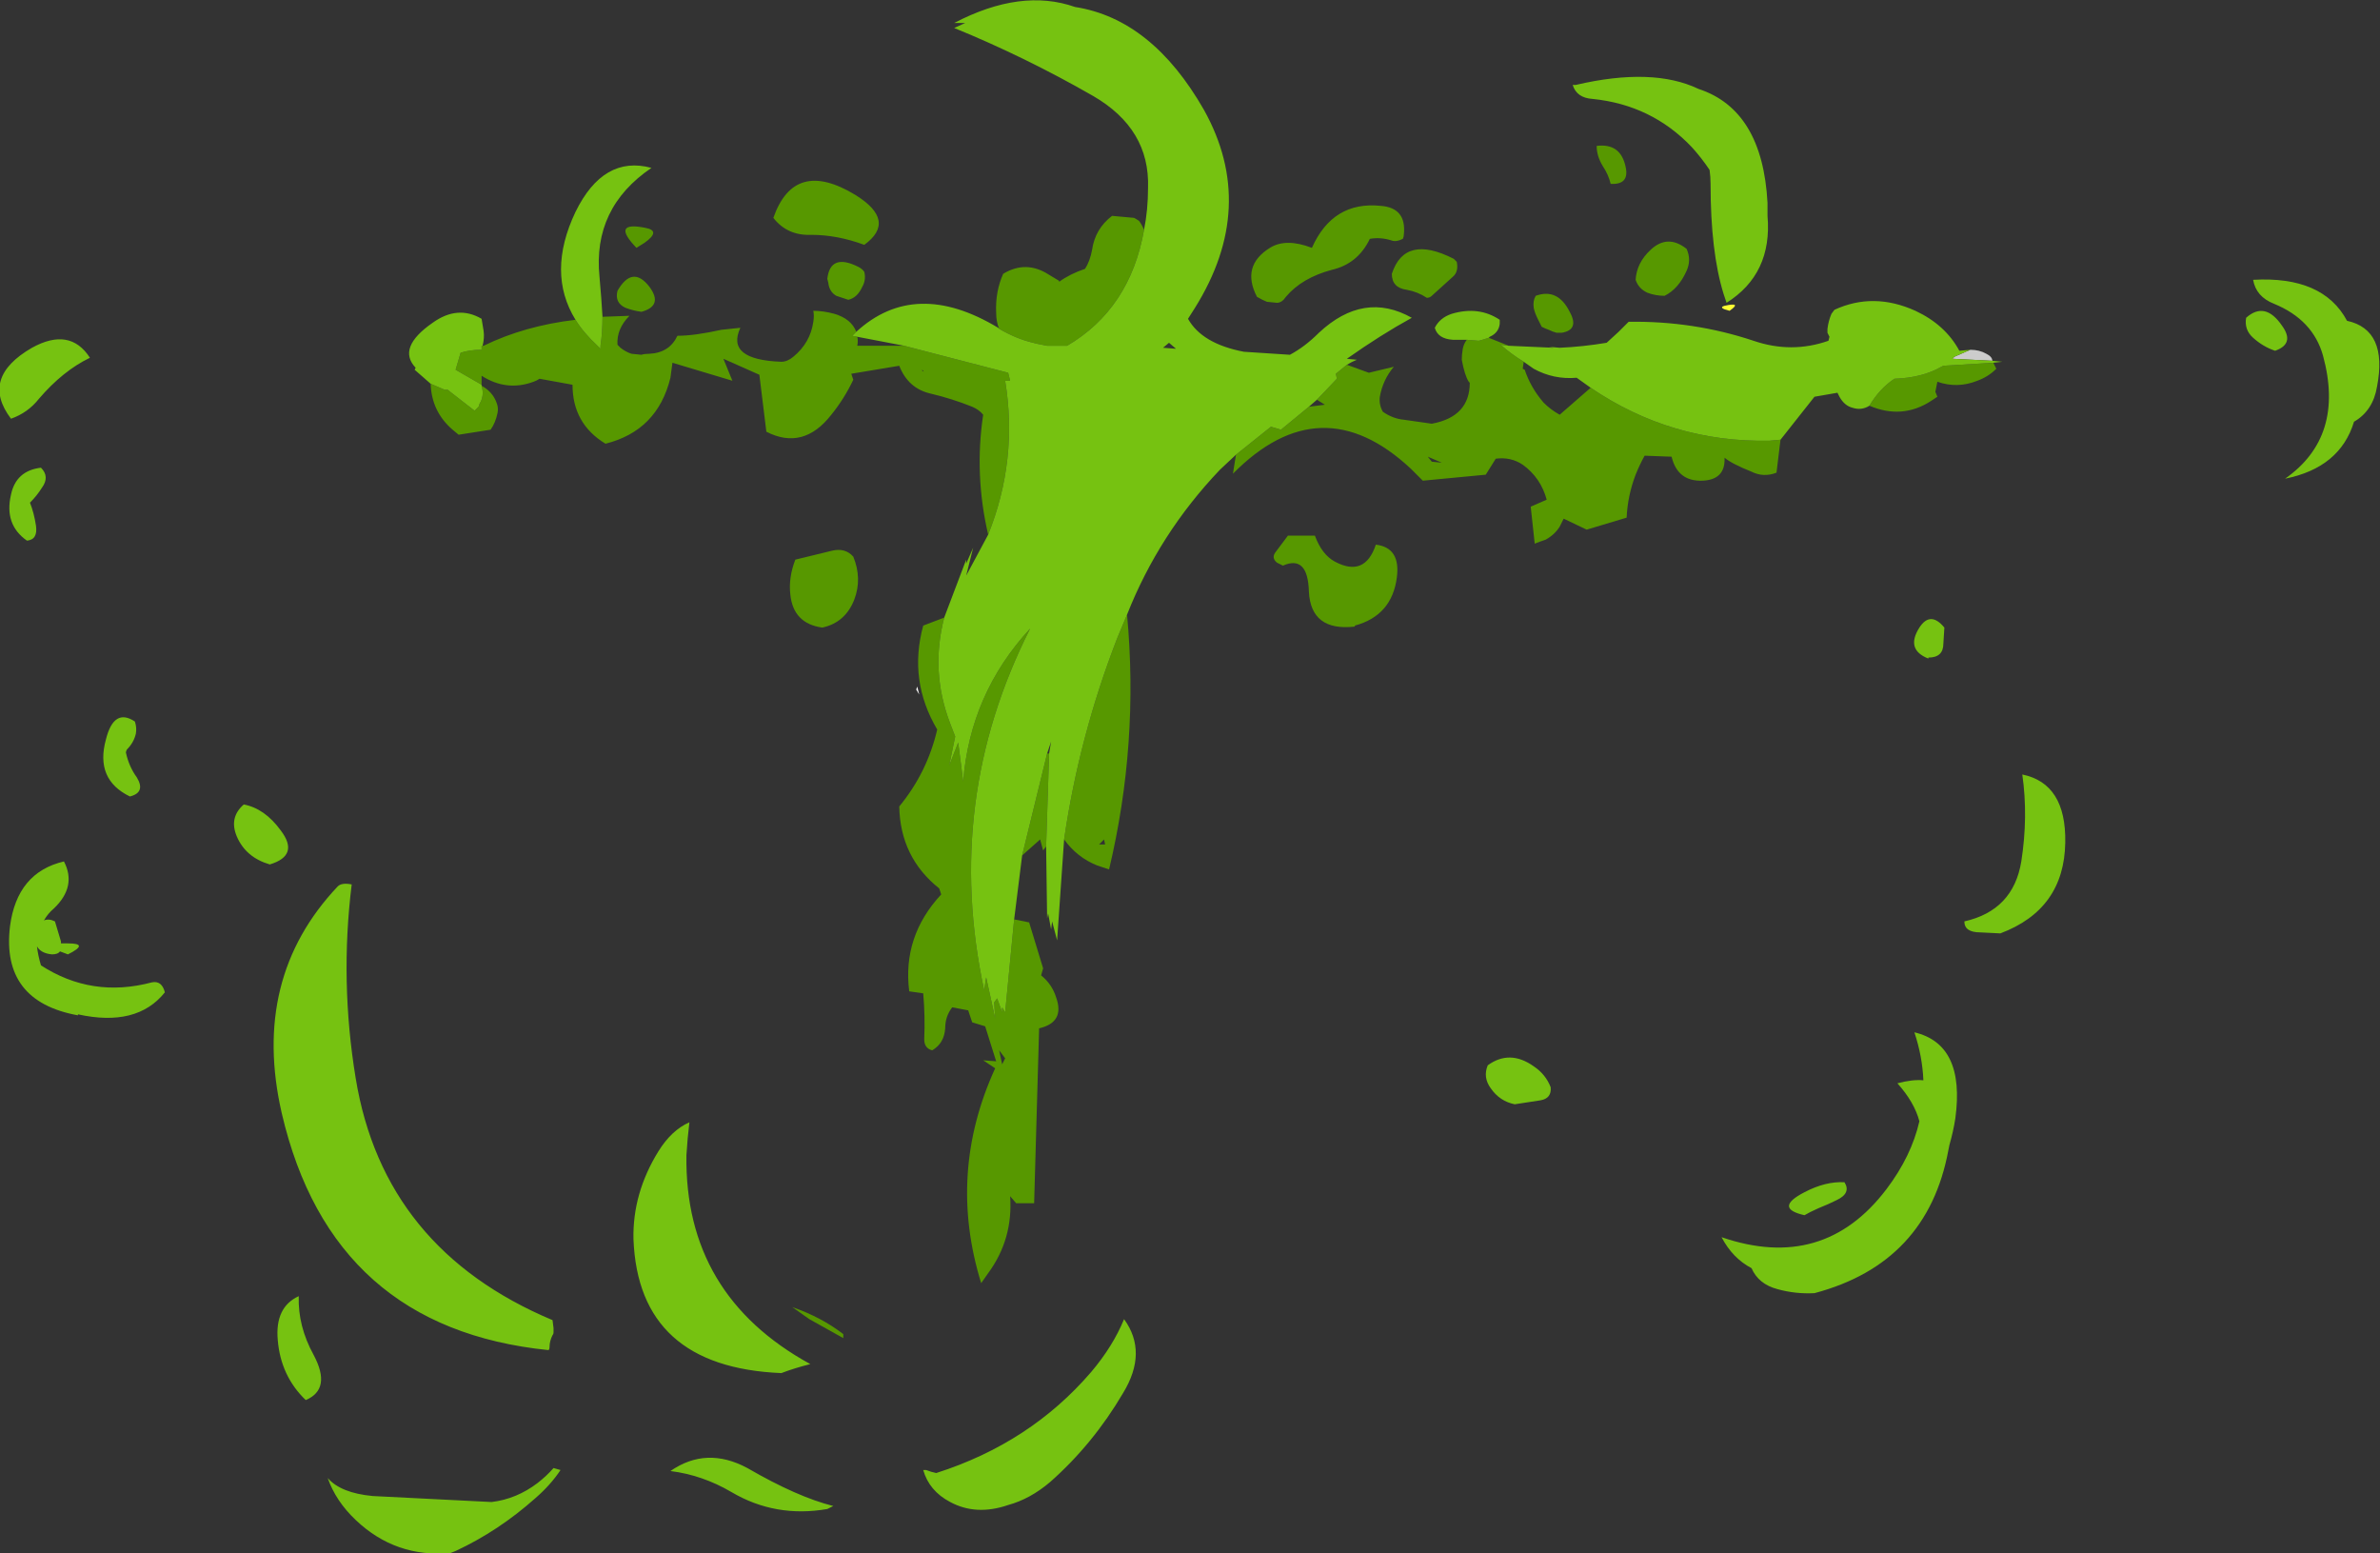 <?xml version="1.0" encoding="UTF-8" standalone="no"?>
<svg xmlns:ffdec="https://www.free-decompiler.com/flash" xmlns:xlink="http://www.w3.org/1999/xlink" ffdec:objectType="shape" height="77.7px" width="119.1px" xmlns="http://www.w3.org/2000/svg">
  <rect width="100%" height="100%" fill="#333333" stroke="none"/>
  <g transform="matrix(1.0, 0.0, 0.0, 1.0, 57.45, 17.5)">
    <path d="M-11.45 17.25 L-11.6 17.0 -11.55 16.85 -11.45 17.25" fill="#ffffff" fill-rule="evenodd" stroke="none"/>
    <path d="M41.15 0.0 Q41.6 0.0 41.95 0.2 42.25 0.35 42.25 0.55 L40.25 0.45 40.35 0.35 41.15 0.0" fill="#cccccc" fill-rule="evenodd" stroke="none"/>
    <path d="M28.85 -2.2 Q29.75 -2.4 29.1 -1.95 28.5 -2.1 28.85 -2.2" fill="#ffff33" fill-rule="evenodd" stroke="none"/>
    <path d="M9.95 0.75 L11.05 1.15 12.3 0.85 Q11.75 1.5 11.6 2.35 11.55 2.75 11.75 3.1 12.25 3.45 12.8 3.5 L14.2 3.7 Q16.1 3.35 16.1 1.65 L16.05 1.6 Q15.85 1.3 15.7 0.5 15.7 0.25 15.75 -0.05 15.8 -0.3 15.95 -0.5 L16.55 -0.45 Q16.75 -0.5 17.05 -0.6 L18.05 -0.2 17.65 -0.25 Q18.15 0.2 18.8 0.6 L18.75 0.95 18.85 1.0 Q19.15 1.9 19.8 2.65 20.15 3.0 20.6 3.25 L22.15 1.9 Q26.2 4.65 31.1 4.55 L31.65 4.5 31.45 6.15 Q30.8 6.4 30.2 6.1 29.2 5.7 28.85 5.4 28.9 6.5 27.75 6.55 26.5 6.6 26.2 5.35 L24.85 5.3 Q24.6 5.75 24.4 6.25 24.0 7.3 23.95 8.4 L21.95 9.0 20.8 8.45 20.6 8.85 Q20.35 9.25 19.9 9.5 19.6 9.6 19.35 9.7 L19.15 7.85 19.95 7.5 Q19.65 6.4 18.75 5.75 18.15 5.35 17.4 5.45 L16.9 6.25 13.75 6.55 13.15 5.95 Q8.65 1.75 4.25 6.2 L4.4 5.25 6.15 3.85 6.65 4.0 8.05 2.85 8.85 2.75 8.45 2.5 9.45 1.45 9.4 1.2 9.95 0.75 M42.3 0.65 L42.45 0.95 Q42.05 1.35 41.5 1.55 40.5 1.95 39.5 1.6 L39.4 2.1 39.5 2.35 39.2 2.55 Q37.75 3.5 36.1 2.8 36.6 1.95 37.35 1.45 38.75 1.4 39.7 0.85 L39.7 0.85 39.8 0.8 42.3 0.65 M-1.05 13.25 Q-0.45 19.7 -1.95 26.0 L-2.55 25.8 Q-3.55 25.4 -4.2 24.5 -3.45 19.35 -1.55 14.45 L-1.05 13.25 M-5.1 24.85 L-5.25 25.05 -5.4 24.5 -6.3 25.3 -5.05 20.2 -4.95 20.2 -5.1 24.85 M-6.7 28.5 L-5.95 28.65 -5.25 30.95 -5.35 31.3 Q-4.8 31.75 -4.6 32.4 -4.15 33.65 -5.45 33.95 L-5.7 42.7 -6.6 42.7 -6.9 42.35 Q-6.75 44.5 -8.0 46.2 L-8.35 46.7 Q-10.05 41.2 -7.65 35.95 L-8.25 35.55 -7.6 35.6 -8.15 33.85 -8.8 33.65 -9.0 33.05 -9.8 32.9 Q-10.15 33.35 -10.15 33.95 -10.2 34.7 -10.8 35.05 -11.2 34.95 -11.2 34.5 -11.15 33.35 -11.25 32.2 L-11.95 32.1 Q-12.3 29.35 -10.35 27.25 L-10.45 26.95 Q-12.4 25.4 -12.45 22.85 -11.05 21.15 -10.55 19.0 -12.0 16.55 -11.25 13.8 L-10.2 13.4 Q-10.9 16.1 -9.9 18.7 L-9.65 19.35 -9.95 20.8 -9.5 19.65 -9.25 21.6 Q-8.9 17.2 -5.9 13.95 -10.25 22.55 -8.2 32.05 L-8.1 31.4 -7.65 33.45 -7.7 32.65 -7.55 32.45 -7.3 33.15 -7.3 32.9 -7.15 33.15 -6.7 28.5 M-8.0 9.25 Q-8.7 6.25 -8.25 3.25 -8.45 3.0 -8.8 2.85 -9.8 2.45 -10.85 2.2 -12.0 1.95 -12.45 0.8 L-14.85 1.2 -14.75 1.5 Q-15.2 2.45 -15.85 3.25 -17.25 5.05 -19.1 4.1 L-19.45 1.25 -21.25 0.45 -20.8 1.55 -23.8 0.65 Q-23.85 1.05 -23.9 1.4 -24.55 4.05 -27.15 4.7 -28.8 3.7 -28.8 1.75 L-30.45 1.45 Q-30.6 1.55 -30.75 1.6 -32.1 2.1 -33.35 1.3 L-33.35 1.75 -34.65 1.0 -34.4 0.15 Q-33.95 0.0 -33.35 0.0 L-33.35 -0.2 -33.3 -0.2 -33.25 -0.2 Q-31.2 -1.2 -28.65 -1.5 -28.25 -0.85 -27.55 -0.2 L-27.4 -0.05 -27.4 -0.2 Q-27.3 -0.85 -27.3 -1.65 L-25.95 -1.7 Q-26.6 -1.05 -26.55 -0.25 L-26.4 -0.1 Q-26.15 0.1 -25.85 0.2 L-25.35 0.25 Q-25.2 0.2 -24.95 0.2 -23.95 0.15 -23.55 -0.7 -22.7 -0.7 -21.35 -1.0 L-20.4 -1.1 Q-21.15 0.5 -18.35 0.6 -18.05 0.6 -17.75 0.35 -16.9 -0.35 -16.75 -1.4 -16.7 -1.7 -16.75 -1.95 -16.25 -1.95 -15.7 -1.8 -14.85 -1.55 -14.6 -0.9 L-14.8 -0.7 -14.55 -0.65 Q-14.5 -0.45 -14.55 -0.2 L-12.2 -0.2 -11.05 0.1 -7.0 1.15 -6.9 1.55 -7.15 1.55 Q-6.5 5.5 -8.0 9.25 M-33.35 1.8 Q-32.8 2.1 -32.6 2.65 -32.5 2.9 -32.55 3.15 -32.65 3.65 -32.9 4.0 L-34.5 4.25 -34.8 4.0 Q-35.85 3.1 -35.9 1.7 L-35.2 2.0 -35.05 2.0 -33.7 3.05 -33.5 2.85 -33.45 2.7 Q-33.2 2.3 -33.35 1.8 M-7.45 -1.05 Q-7.6 -1.4 -7.6 -1.85 -7.65 -2.9 -7.25 -3.8 -6.1 -4.5 -4.95 -3.75 L-4.45 -3.45 -4.45 -3.4 Q-3.9 -3.8 -3.15 -4.05 -2.9 -4.45 -2.8 -5.0 -2.65 -6.05 -1.8 -6.7 L-0.7 -6.6 Q-0.6 -6.55 -0.45 -6.45 -0.3 -6.25 -0.2 -6.0 -0.9 -2.05 -4.05 -0.2 L-5.05 -0.2 -5.55 -0.3 -5.75 -0.35 Q-6.6 -0.55 -7.45 -1.05 M5.95 -2.4 Q5.7 -2.5 5.45 -2.65 4.65 -4.2 6.1 -5.1 6.9 -5.6 8.2 -5.1 9.25 -7.45 11.65 -7.2 12.95 -7.1 12.8 -5.75 12.8 -5.65 12.75 -5.55 12.45 -5.4 12.25 -5.45 11.65 -5.65 11.1 -5.55 10.5 -4.3 9.2 -4.0 7.7 -3.6 6.9 -2.65 6.7 -2.35 6.45 -2.35 L5.95 -2.4 M22.45 -10.2 Q23.65 -10.35 23.9 -9.15 24.1 -8.25 23.15 -8.3 23.05 -8.75 22.75 -9.2 22.45 -9.7 22.45 -10.2 M15.25 -3.65 L14.2 -2.7 Q14.1 -2.6 13.95 -2.6 13.5 -2.9 12.95 -3.0 12.2 -3.1 12.2 -3.8 12.85 -5.8 15.3 -4.55 L15.45 -4.4 Q15.55 -3.9 15.25 -3.65 M19.5 -1.55 Q19.35 -1.85 19.3 -2.1 19.25 -2.45 19.4 -2.7 20.5 -3.1 21.1 -1.9 21.6 -1.0 20.7 -0.85 L20.45 -0.85 Q20.25 -0.9 20.05 -1.0 19.9 -1.05 19.7 -1.15 L19.5 -1.55 M26.95 -3.95 Q26.55 -3.05 25.85 -2.7 25.4 -2.7 25.0 -2.85 24.55 -3.05 24.4 -3.5 24.45 -4.35 25.15 -5.0 26.0 -5.8 26.95 -5.05 27.2 -4.5 26.95 -3.95 M14.0 5.35 L14.2 5.6 14.7 5.65 14.0 5.35 M7.0 9.3 L8.35 9.3 Q8.7 10.25 9.35 10.6 10.85 11.4 11.4 9.75 12.65 9.9 12.45 11.4 12.2 13.3 10.35 13.8 L10.35 13.85 Q8.15 14.1 8.05 12.1 8.0 10.25 6.75 10.8 L6.45 10.65 Q6.15 10.4 6.4 10.1 L7.0 9.3 M-25.2 -5.35 Q-25.45 -5.2 -25.6 -5.1 -26.9 -6.45 -25.15 -6.1 -24.35 -5.95 -25.2 -5.35 M-26.55 -2.95 Q-25.8 -4.25 -24.95 -3.15 -24.25 -2.2 -25.35 -1.9 -25.75 -1.95 -26.15 -2.1 -26.7 -2.35 -26.55 -2.95 M-14.5 -4.15 Q-14.3 -4.05 -14.2 -3.9 -14.1 -3.5 -14.3 -3.15 -14.55 -2.6 -15.0 -2.5 -15.3 -2.6 -15.6 -2.7 -15.95 -2.9 -16.0 -3.35 L-16.05 -3.55 Q-15.9 -4.85 -14.5 -4.15 M-16.85 -5.75 Q-18.05 -5.7 -18.75 -6.6 -17.7 -9.6 -14.65 -7.75 -12.55 -6.45 -14.2 -5.25 -15.55 -5.75 -16.85 -5.75 M-11.3 1.0 L-11.3 1.05 Q-11.15 1.15 -11.3 1.0 M-17.65 10.5 L-15.8 10.05 Q-15.15 9.9 -14.75 10.35 -14.3 11.45 -14.7 12.5 -15.15 13.65 -16.3 13.9 -17.75 13.7 -17.9 12.25 -18.0 11.4 -17.65 10.5 M-2.15 24.75 L-2.2 24.5 -2.45 24.75 -2.15 24.75 M-15.25 49.45 L-16.95 48.5 -17.8 47.9 Q-16.35 48.4 -15.25 49.25 L-15.25 49.45 M-7.3 35.75 L-7.15 35.45 -7.45 35.05 -7.3 35.75" fill="#579800" fill-rule="evenodd" stroke="none"/>
    <path d="M-0.2 -6.0 Q0.0 -7.0 0.0 -8.1 0.1 -11.05 -2.75 -12.7 -6.15 -14.65 -9.7 -16.1 L-9.15 -16.35 -9.7 -16.35 Q-6.35 -18.1 -3.65 -17.15 0.2 -16.55 2.8 -12.0 5.5 -7.15 2.35 -2.1 L2.0 -1.55 Q2.7 -0.3 4.8 0.1 L7.1 0.25 Q7.85 -0.15 8.55 -0.85 10.8 -2.95 13.2 -1.6 11.65 -0.75 9.95 0.45 L10.45 0.5 Q10.2 0.6 9.95 0.75 L9.4 1.2 9.45 1.45 8.45 2.5 8.05 2.85 6.65 4.0 6.15 3.85 4.4 5.25 3.6 6.0 Q0.55 9.2 -1.05 13.25 L-1.55 14.45 Q-3.45 19.35 -4.2 24.5 L-4.55 29.55 -4.8 28.6 -4.85 29.0 -5.0 28.2 -5.05 28.45 -5.1 24.85 -4.95 20.2 -4.85 19.6 -5.05 20.2 -6.3 25.3 -6.7 28.5 -7.15 33.15 -7.3 32.9 -7.3 33.15 -7.55 32.45 -7.7 32.65 -7.65 33.45 -8.1 31.4 -8.2 32.05 Q-10.25 22.55 -5.9 13.95 -8.9 17.2 -9.25 21.6 L-9.5 19.65 -9.95 20.8 -9.65 19.35 -9.9 18.7 Q-10.9 16.1 -10.2 13.4 L-9.1 10.5 -9.1 10.7 -8.75 9.9 -9.1 11.3 -8.0 9.25 Q-6.5 5.5 -7.15 1.55 L-6.9 1.55 -7.0 1.15 -11.05 0.1 -12.2 -0.2 -14.55 -0.65 -14.8 -0.7 -14.6 -0.9 Q-11.65 -3.6 -7.5 -1.1 L-7.45 -1.05 Q-6.6 -0.55 -5.75 -0.35 L-5.55 -0.3 -5.05 -0.2 -4.05 -0.2 Q-0.9 -2.05 -0.2 -6.0 M15.95 -0.5 L15.25 -0.5 Q14.5 -0.55 14.35 -1.1 14.6 -1.6 15.2 -1.8 16.55 -2.2 17.6 -1.5 L17.6 -1.3 Q17.55 -0.85 17.1 -0.65 L17.05 -0.6 Q16.75 -0.5 16.55 -0.45 L15.95 -0.5 M18.05 -0.2 L20.3 -0.1 20.05 -0.15 20.6 -0.1 Q21.75 -0.15 22.95 -0.35 L23.55 -0.9 24.05 -1.4 Q27.3 -1.45 30.3 -0.45 32.2 0.2 34.05 -0.45 L34.1 -0.65 34.0 -0.85 Q34.0 -0.95 34.0 -1.05 34.05 -1.45 34.2 -1.8 L34.35 -2.0 Q36.3 -2.9 38.4 -1.95 39.9 -1.25 40.6 0.05 L41.15 0.0 40.35 0.35 40.25 0.45 42.25 0.55 42.75 0.6 42.3 0.65 39.8 0.8 39.7 0.85 39.7 0.85 Q38.75 1.4 37.35 1.45 36.6 1.95 36.1 2.8 35.7 3.05 35.25 2.9 34.85 2.8 34.6 2.35 L34.5 2.15 33.35 2.35 31.65 4.5 31.1 4.55 Q26.2 4.65 22.15 1.9 L21.45 1.4 Q20.3 1.5 19.3 0.95 L18.8 0.6 Q18.15 0.2 17.65 -0.25 L18.05 -0.2 M-33.35 1.75 L-33.35 1.8 Q-33.2 2.3 -33.45 2.7 L-33.5 2.85 -33.7 3.05 -35.05 2.0 -35.2 2.0 -35.9 1.7 -36.7 1.0 -36.65 0.9 Q-37.6 -0.1 -35.8 -1.35 -34.55 -2.25 -33.35 -1.55 -33.3 -1.25 -33.25 -0.95 -33.2 -0.6 -33.3 -0.2 L-33.35 -0.2 -33.35 0.0 Q-33.95 0.0 -34.4 0.15 L-34.65 1.0 -33.35 1.75 M-28.65 -1.5 Q-30.1 -3.85 -28.65 -6.9 -27.25 -9.75 -24.85 -9.1 -27.8 -7.1 -27.45 -3.65 -27.35 -2.55 -27.3 -1.65 -27.3 -0.85 -27.4 -0.2 L-27.4 -0.05 -27.55 -0.2 Q-28.25 -0.85 -28.65 -1.5 M1.05 -0.35 L0.75 -0.1 1.4 -0.05 1.05 -0.35 M21.4 -13.25 Q25.25 -14.15 27.55 -13.05 30.75 -12.0 31.0 -7.35 L31.0 -6.7 Q31.25 -3.8 28.95 -2.35 L28.8 -2.8 Q28.15 -4.9 28.15 -8.3 28.15 -8.65 28.1 -9.0 27.7 -9.6 27.2 -10.15 25.2 -12.25 22.25 -12.55 21.45 -12.6 21.25 -13.25 L21.4 -13.25 M55.3 -3.5 Q58.8 -3.7 60.0 -1.45 62.05 -1.0 61.5 1.85 61.3 3.05 60.35 3.6 59.65 5.9 56.9 6.45 59.9 4.35 58.8 0.3 58.3 -1.5 56.35 -2.3 55.45 -2.65 55.3 -3.5 M54.95 -1.6 Q55.9 -2.45 56.75 -1.2 57.4 -0.3 56.4 0.05 55.8 -0.15 55.3 -0.6 54.85 -1.0 54.95 -1.6 M39.85 13.9 L39.8 14.7 Q39.8 15.4 39.05 15.4 L39.05 15.45 Q37.9 15.0 38.6 13.9 39.15 13.05 39.85 13.9 M23.15 1.0 L23.15 1.0 M43.75 21.25 Q45.95 21.7 45.9 24.65 45.85 28.0 42.65 29.2 L41.65 29.15 Q40.85 29.15 40.85 28.6 43.3 28.05 43.7 25.6 44.05 23.35 43.75 21.25 M17.0 35.8 Q18.1 35.0 19.3 35.85 19.9 36.25 20.15 36.9 20.2 37.45 19.65 37.55 L18.35 37.75 Q17.6 37.6 17.15 36.95 16.75 36.4 17.0 35.8 M40.05 40.05 Q39.0 45.7 33.35 47.2 32.4 47.25 31.5 47.0 30.55 46.75 30.2 45.95 29.25 45.45 28.7 44.4 33.8 46.15 36.95 42.0 38.2 40.35 38.6 38.6 38.35 37.65 37.5 36.7 38.25 36.5 38.8 36.55 38.75 35.35 38.35 34.15 40.9 34.75 40.4 38.45 40.3 39.1 40.1 39.8 L40.05 40.05 M33.55 42.95 Q33.1 43.15 32.85 43.3 31.3 42.95 32.85 42.15 33.9 41.6 34.85 41.65 35.2 42.2 34.45 42.55 34.05 42.75 33.55 42.95 M-45.6 24.35 Q-46.0 23.4 -45.25 22.75 -44.2 22.95 -43.4 24.05 -42.45 25.3 -43.95 25.75 -45.15 25.4 -45.6 24.35 M-39.85 26.75 Q-40.45 31.6 -39.65 36.45 -38.25 45.0 -29.8 48.55 L-29.75 48.95 -29.75 49.15 Q-29.75 49.25 -29.8 49.3 -29.95 49.6 -29.95 49.9 -29.95 50.0 -30.0 50.05 -40.85 48.95 -43.35 38.2 -44.9 31.45 -40.55 26.85 -40.35 26.65 -39.85 26.75 M-43.55 49.55 Q-43.7 47.9 -42.5 47.35 -42.55 48.85 -41.75 50.3 -40.85 52.0 -42.15 52.55 -43.4 51.35 -43.55 49.55 M-29.4 56.05 Q-29.9 56.8 -30.65 57.45 -32.5 59.1 -34.65 60.1 L-34.9 60.2 Q-37.65 60.45 -39.65 58.55 -40.65 57.6 -41.05 56.45 -40.4 57.2 -38.8 57.35 L-32.85 57.65 Q-31.6 57.5 -30.55 56.7 -30.1 56.35 -29.75 55.95 L-29.4 56.05 M-24.5 40.1 Q-23.85 39.05 -22.95 38.65 -23.05 39.45 -23.1 40.3 -23.2 47.3 -16.9 50.75 -17.7 50.95 -18.35 51.2 -25.5 50.9 -25.75 44.5 -25.8 42.2 -24.5 40.1 M-11.2 56.05 L-11.1 56.05 Q-10.85 56.15 -10.6 56.2 -5.9 54.7 -2.85 51.15 -1.75 49.85 -1.2 48.5 0.0 50.15 -1.25 52.2 -2.75 54.75 -4.9 56.65 -5.9 57.5 -7.0 57.8 -8.6 58.35 -9.9 57.65 -10.95 57.1 -11.25 56.05 L-11.2 56.05 M-20.05 55.95 Q-17.55 57.4 -15.75 57.85 L-16.05 58.0 Q-18.65 58.45 -20.85 57.15 -22.3 56.3 -23.9 56.1 -22.1 54.85 -20.05 55.95 M-55.5 2.45 Q-56.05 3.15 -56.9 3.45 -58.45 1.4 -55.85 -0.1 -53.95 -1.15 -52.95 0.4 -54.3 1.05 -55.5 2.45 M-55.35 6.9 Q-55.6 7.3 -55.95 7.65 -55.75 8.15 -55.65 8.8 -55.55 9.5 -56.1 9.55 -57.25 8.75 -56.9 7.25 -56.65 6.05 -55.4 5.9 -54.95 6.35 -55.35 6.9 M-50.65 19.2 Q-50.75 19.65 -51.1 20.0 -51.15 20.1 -51.15 20.15 -51.0 20.85 -50.6 21.4 -50.15 22.15 -50.95 22.35 -52.7 21.5 -52.15 19.5 -51.75 17.9 -50.7 18.6 -50.6 18.9 -50.65 19.2 M-54.75 27.95 Q-55.05 28.2 -55.25 28.55 -55.0 28.45 -54.7 28.6 L-54.4 29.6 -54.4 29.7 -54.05 29.7 Q-52.95 29.7 -54.05 30.25 L-54.45 30.1 Q-54.55 30.25 -54.85 30.25 -55.4 30.2 -55.6 29.85 -55.55 30.3 -55.4 30.8 -52.85 32.45 -49.85 31.65 -49.35 31.55 -49.2 32.15 -50.6 33.9 -53.55 33.25 L-53.55 33.3 Q-57.4 32.6 -56.95 28.85 -56.6 26.15 -54.25 25.6 -53.6 26.85 -54.75 27.95" fill="#76c211" fill-rule="evenodd" stroke="none"/>
  </g>
</svg>
